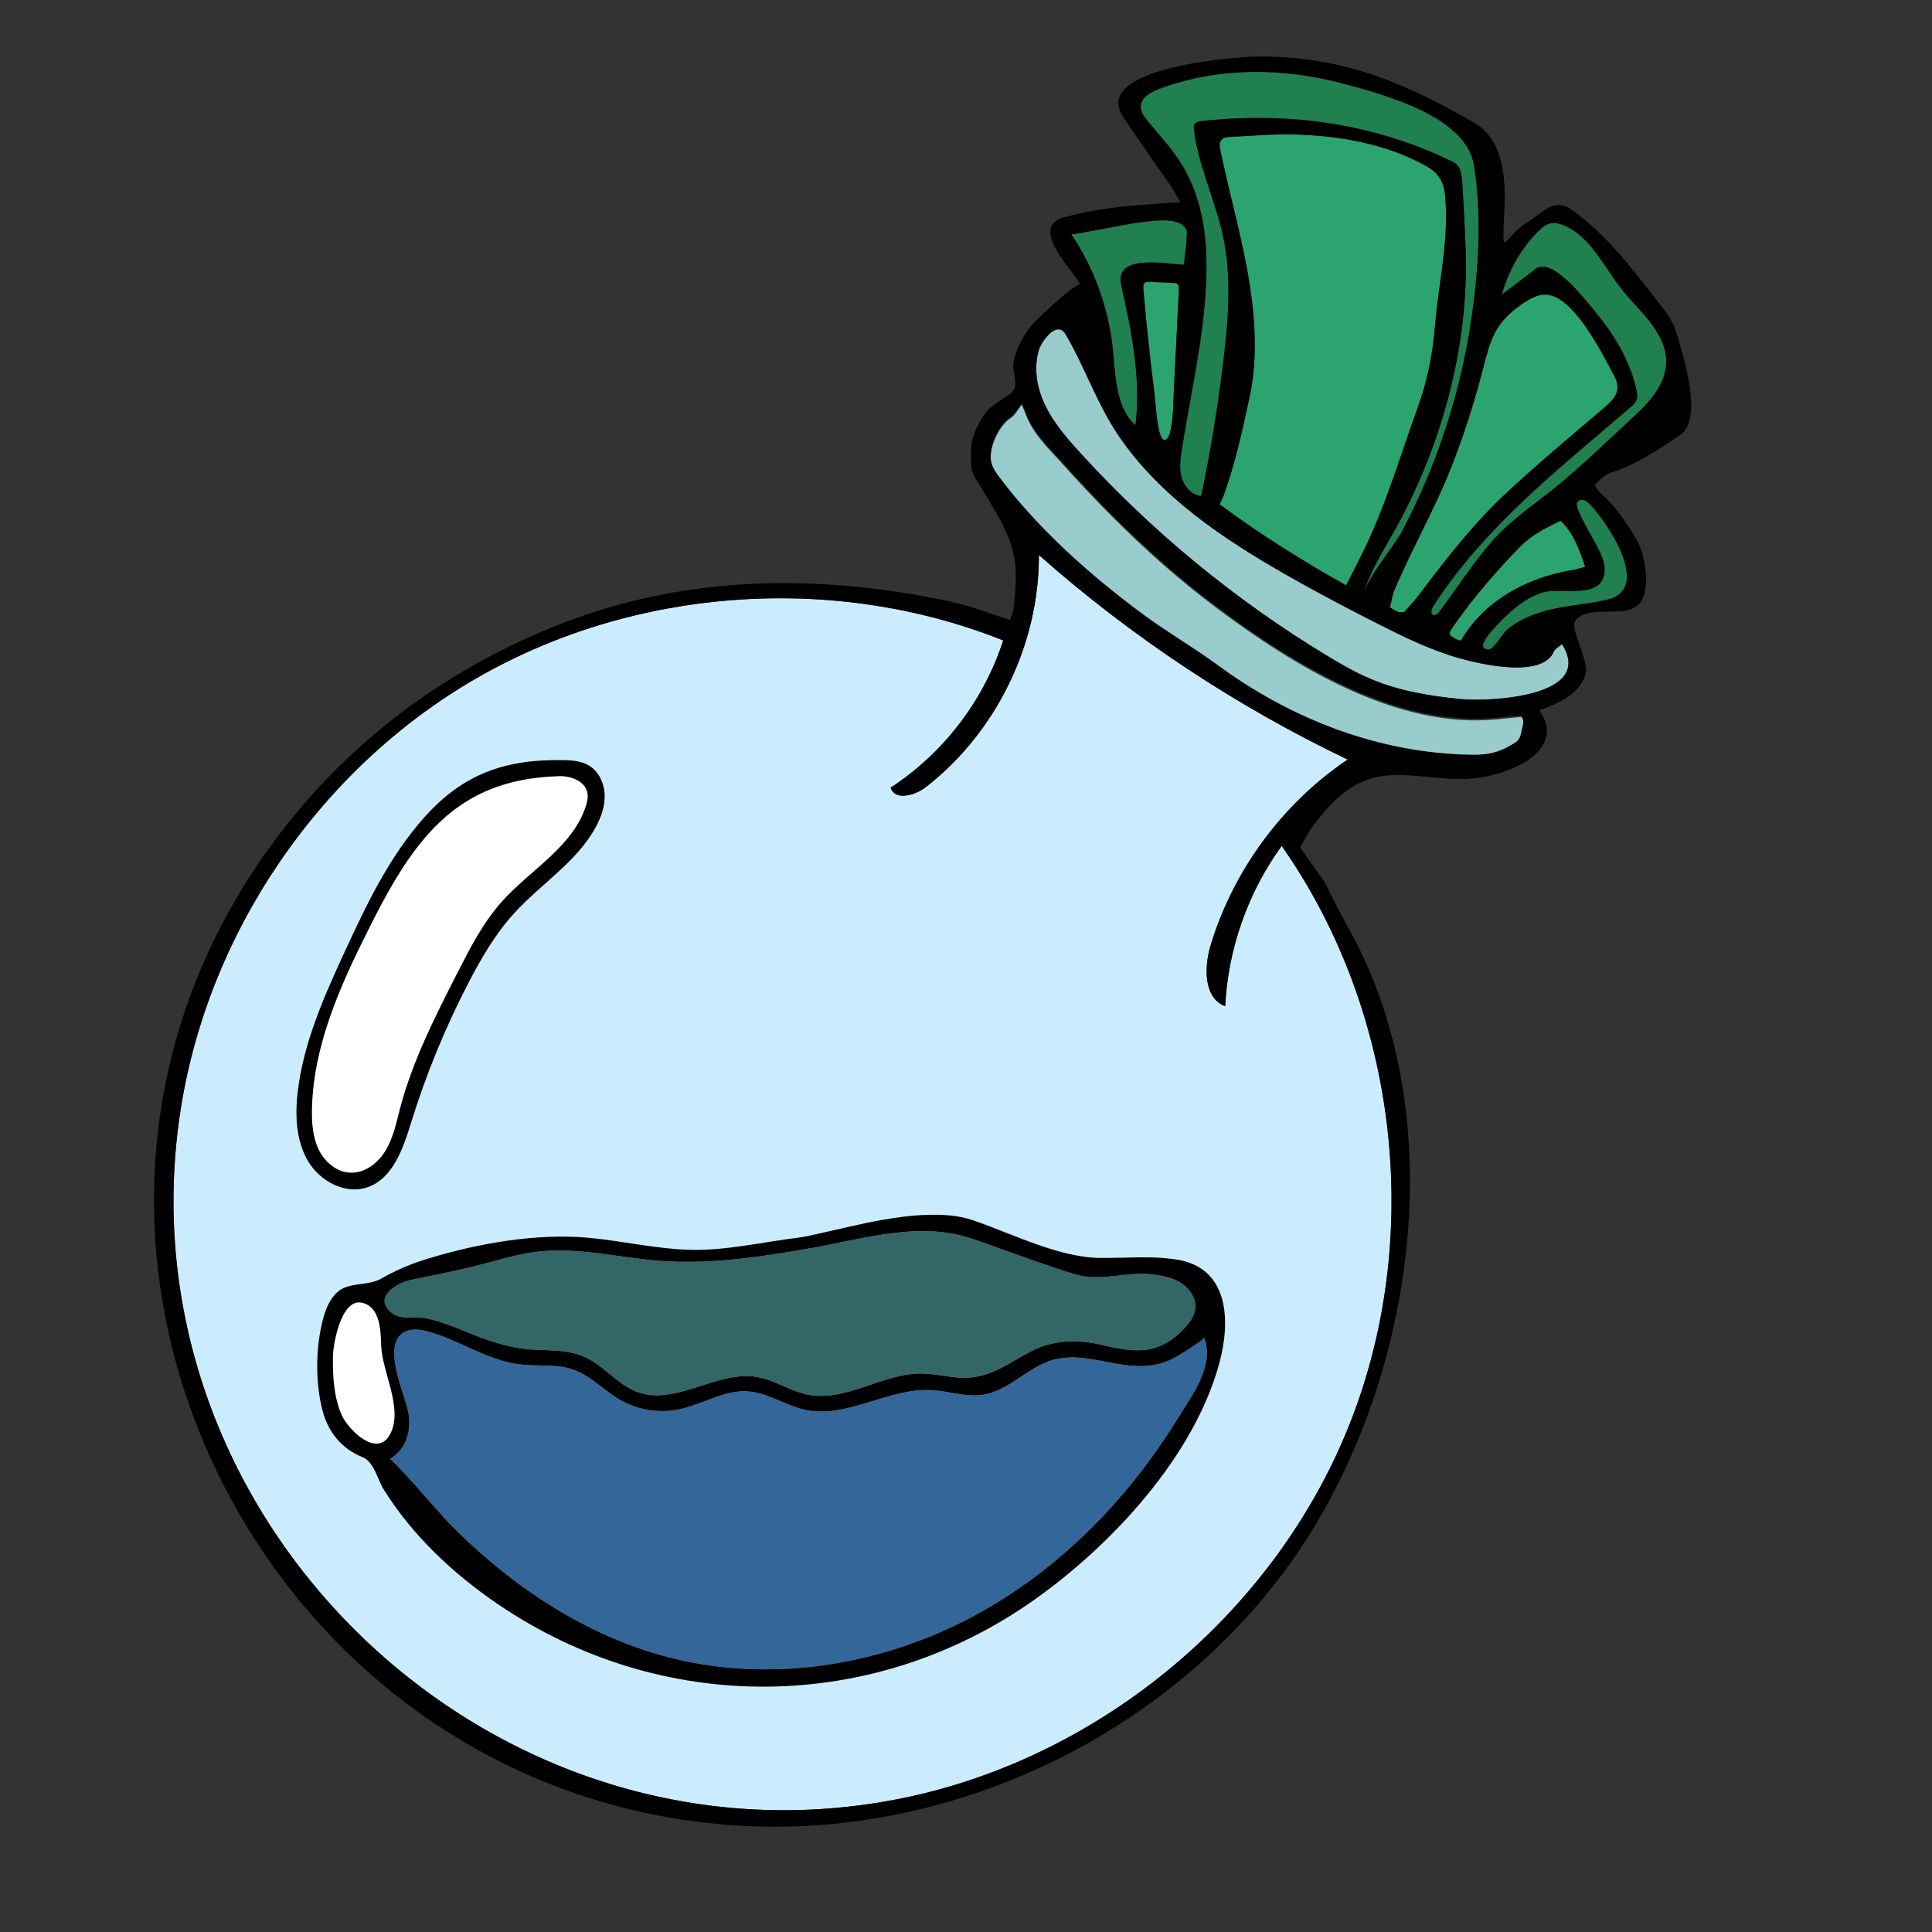 <?xml version="1.0" encoding="utf-8"?>
<!-- Generator: Adobe Illustrator 24.3.0, SVG Export Plug-In . SVG Version: 6.00 Build 0)  -->
<svg version="1.1" xmlns="http://www.w3.org/2000/svg" xmlns:xlink="http://www.w3.org/1999/xlink" x="0px" y="0px"
	 viewBox="0 0 500 500" style="enable-background:new 0 0 500 500;" xml:space="preserve">
<rect x="0" y="0" width="500" height="500" fill="#333333" stroke="none"/>
<style type="text/css">
	.st0{display:none;fill:#327F26;}
	.st1{fill:#2BA46F;}
	.st2{fill:#208050;}
	.st3{fill:#CBECFF;}
	.st4{fill:#99CCCC;}
	.st5{fill:#FFFFFF;}
	.st6{fill:#336666;}
	.st7{fill:#336699;}
</style>
<g id="Fills">
	<path class="st0" d="M145.58,349.69c2.6,0.3,5.13,0.95,7.7,2.53c4.07,2.51,7.28,6.45,11.77,8.06c9.97,3.58,20.61-5.76,31.03-3.9
		c4.45,0.8,8.34,3.58,12.77,4.51c10.01,2.1,19.67-5.61,29.89-5.43c3.69,0.06,7.32,1.16,11.01,1.11c6.83-0.09,11.56-4.01,17.3-6.97
		c5.32-2.74,11.46-3,17.27-1.72c4.86,1.07,9.98,2.39,14.73,0.9c2.87-0.9,5.35-2.78,7.42-4.97c1.39-1.47,2.66-3.21,2.85-5.22
		c0.25-2.54-1.34-4.99-3.46-6.41c-2.12-1.42-4.7-1.97-7.23-2.31c-7.14-0.96-13.63,2.05-20.67-0.14c-7.14-2.22-14.17-4.78-21.2-7.33
		c-3.48-1.26-6.94-2.53-10.61-3.18c-11.88-2.11-24.92,1.84-36.6,3.87c-12.87,2.24-25.93,4.23-39.03,3.2
		c-10.73-0.84-21.44-3.69-32.11-2.27c-4.36,0.58-8.6,1.87-12.85,2.99c-6.36,1.68-12.81,2.93-19.26,4.25c-3.39,0.7-10,4.45-4.91,8.52
		c2.39,1.92,5.98,0.86,8.77,1.38c3.45,0.64,6.72,1.93,9.95,3.28c5.44,2.27,11.26,4.39,17.19,4.8
		C140.21,349.44,142.93,349.38,145.58,349.69z"/>
	<path class="st1" d="M348.39,151.5c1.89-3.77,3.69-7.17,5.32-10.65c5.39-11.48,8.92-23.6,13.28-35.61
		c2.47-6.79,3.82-13.91,4.41-21.06c0.94-11.36,3.74-22.46,2.55-33.96c-0.34-3.33-1.87-5.55-4.72-7.17
		c-10.29-5.84-22.8-8.02-34.71-8.25c-5.55-0.11-11.11,0.37-16.66,0.67c-1.69,0.09-2.48,1.17-2.14,2.84
		c2.87,14.11,7.22,27.96,8.59,42.34c0.69,7.27,0.65,14.69-0.87,21.85c-1.79,8.46-3.77,17.44-6.7,25.56c-0.3,0.84-0.72,1.63-1.1,2.47
		C326.09,138.29,337.07,145.14,348.39,151.5z"/>
	<path class="st1" d="M399.83,76.24c-1.93,0.03-3.92,1.03-6,2.49c-7.09,4.97-8.06,9.06-10.14,17.12
		c-2.19,8.49-4.87,16.86-8.08,25.02c-4.3,10.92-10.17,21.05-14.72,31.84c-0.61,1.45-0.8,3.06-1.16,4.5c2.1,1.3,2.1,1.3,3.69,1.18
		c1.29-1.48,2.59-2.81,3.69-4.27c7.38-9.78,14.21-18.67,23.31-27.07c8.02-7.42,16.41-14.43,24.73-21.5
		c1.57-1.34,3.26-2.89,3.45-4.94c0.13-1.5-0.58-2.93-1.3-4.24C414.46,91.2,407.04,76.14,399.83,76.24z"/>
	<path class="st2" d="M371.31,159.21c0.46-0.06,0.91-0.5,1.21-0.92c4.55-6.06,8.57-12.41,13.57-18.13
		c4.84-5.53,10.77-9.41,16.44-14.02c7.25-5.9,13.95-12.47,20.81-18.81c6.02-5.56,10.49-12.06,6.14-20.24
		c-2.5-4.71-6.67-8.26-9.96-12.46c-4.55-5.81-7.85-13.27-14.61-16.24c-1.12-0.49-2.36-0.84-3.56-0.6c-1.37,0.27-2.47,1.25-3.44,2.25
		c-4.39,4.49-7.59,10.13-9.22,16.2c2.91-2.22,5.83-4.43,8.74-6.65c4.2-3.19,12.42,7.53,14.85,10.4c5.15,6.1,9.66,13.26,11.29,21.18
		c0.38,1.83-0.08,2.93-1.36,4.03c-18.46,15.9-37.95,30.97-51.29,51.72c-0.46,0.71-0.8,1.89-0.02,2.23
		C371.04,159.21,371.18,159.23,371.31,159.21z"/>
	<path class="st2" d="M310.42,128.29c0.15,0.03,0.3,0.05,0.46,0.06c2.43-11.64,4.35-23.39,5.76-35.2
		c1.27-10.64,2.13-21.52-0.11-31.99c-1.99-9.32-6.38-18.08-7.52-27.55c-0.06-0.5-0.1-1.05,0.16-1.48c0.37-0.59,1.15-0.72,1.83-0.8
		c22.71-2.45,44.58,0.59,65.08,10.59c0.8,0.39,1.57,1.35,1.84,2.21c0.43,1.38,0.51,2.89,0.6,4.35c0.3,5.24,0.58,10.48,0.78,15.72
		c0.96,25.3-6.2,51.35-18.51,73.34c-3.03,5.41-6.44,10.71-8.09,16.69c1.53-5.54,7.58-11.88,10.34-17.11
		c3.23-6.14,6.07-12.48,8.53-18.96c4.81-12.71,8.06-26.01,9.76-39.49c1.5-11.87,2-23.98,0.15-35.85
		c-1.98-12.68-23.12-18.28-33.49-21.09c-15.74-4.27-32.65-4.47-48.04,1.3c-2.2,0.82-4.71,2.26-4.72,4.6
		c-0.01,1.35,0.85,2.53,1.7,3.58c2.91,3.59,6.12,6.95,8.6,10.85c4.62,7.24,6.48,15.98,6.68,24.57c0.39,16.52-3.69,32.98-6.28,49.22
		c-0.4,2.5-0.8,5.09-0.16,7.54C306.36,125.7,308.12,127.86,310.42,128.29z"/>
	<path class="st1" d="M403.87,134.75c-4.14,2.09-7.33,3.51-10.71,6.99c-6.21,6.39-11.68,12.79-16.78,19.97
		c-1.7,2.39-1.72,2.62,0.82,3.86c0.31,0.15,0.7,0.16,0.9,0.21c5.96-10.33,17.26-16.39,28.71-18.21c1.1-0.17,2.17-0.55,3.43-0.88
		C408.74,142.14,407.23,137.98,403.87,134.75z"/>
	<path class="st2" d="M416.14,155.14c11.59-2.82-0.48-20.4-4.67-24.61c-0.46-0.46-0.95-0.92-1.57-1.11c-0.62-0.19-1.4-0.02-1.7,0.55
		c-0.28,0.52-0.09,1.16,0.12,1.71c1.24,3.21,3.16,6.24,4.77,9.28c1.17,2.22,2.38,4.6,2.16,7.1c-0.63,7.3-11.42,3.84-15.96,5.25
		c-4.24,1.31-7.78,4.26-10.83,7.39c-0.92,0.94-7.55,7.34-3.18,7.4c1.29,0.02,3.6-4.17,4.7-5.1c2.41-2.04,5.37-3.46,8.36-4.43
		C404.12,156.69,410.26,156.57,416.14,155.14z"/>
	<path class="st1" d="M301.23,113.84c0.11,0.04,0.23,0.04,0.35,0.01c2.11-0.55,2.09-10.47,2.18-12.2
		c0.45-8.88,0.89-17.76,1.34-26.65c0.03-0.56,0.01-1.23-0.45-1.55c-0.26-0.18-0.59-0.2-0.91-0.22c-2.08-0.1-4.17-0.19-6.25-0.29
		c-0.39-0.02-0.82-0.03-1.14,0.2c-0.5,0.36-0.5,1.09-0.45,1.7c0.8,9.28,1.8,18.55,2.97,27.79
		C299.1,104.36,299.46,113.25,301.23,113.84z"/>
	<path class="st2" d="M277.28,60.66c5.64,8.41,9.28,18.14,10.55,28.18c0.85,6.71,0.51,16.31,6.01,21.21
		c1.6-11.44-1.1-24.94-3.64-36.11c-1.93-8.45,11.23-5.55,16.19-5.46c-0.03,0,1.12-8.26,0.67-9.07c-2.11-3.79-9.79-1.99-13.2-1.7
		c-1.6,0.14-16.41,3.19-16.62,2.88C277.25,60.61,277.27,60.63,277.28,60.66z"/>
	<path class="st3" d="M268.86,143.64c0.1,23.11-11.07,46-29.35,60.13c-2.82,2.18-8.02,3.48-9,0.06
		c13.66-8.89,24.12-22.58,29.12-38.09c-43.75-17.46-95.41-13.77-136.23,9.73s-69.96,66.31-76.84,112.92
		C31.02,393.6,127.01,485.52,231.38,465.8c51.83-9.79,97.59-47.23,117.44-96.1c19.86-48.86,13.19-107.61-17.12-150.78
		c-8.74,12.03-13.89,26.64-14.62,41.49c-5.62-2.13-5.48-10.12-3.74-15.86c5.89-19.4,18.63-36.64,35.43-47.98
		C319.86,182.74,292.88,164.87,268.86,143.64z"/>
	<path class="st4" d="M404.24,166.7c-0.84,0.74-1.79,1.19-2.1,1.92c-3.04,7.08-19.21,3.21-24.61,1.68
		c-7.22-2.05-14.01-5.37-20.7-8.75c-8.27-4.18-16.47-8.5-24.51-13.11c-16.22-9.28-32.18-20.1-42.72-35.53
		c-5.66-8.29-8.77-17.78-13.79-26.35c-2.29-3.92-6.3,1.9-6.91,3.88c-1.25,4.03-0.78,8.53,0.72,12.43c2.06,5.37,5.87,9.86,9.74,14.11
		c18.72,20.58,40.43,38.44,64.24,52.82c3.64,2.2,7.33,4.32,11.25,5.96c7.36,3.09,15.34,4.41,23.29,5.17
		C385.26,181.62,412.96,180.45,404.24,166.7z"/>
	<path class="st4" d="M264.43,104.78c-1.15,1.44-1.77,2.73-2.81,3.4c-3.3,2.15-6.18,8.48-4.96,12.29c0.42,1.31,1.24,2.44,2.06,3.54
		c10.07,13.42,23.77,25.57,37.26,35.51c6.16,4.54,12.92,8.44,19.14,13.01c19.17,14.1,42.07,22.94,66.01,23.22
		c4.52,0.05,7.31-0.8,11.02-3.15c1.26-0.79,1.47-2.12,1.72-3.41c0.25-1.25,0.79-2.55-0.19-3.65c-2.19,0.22-4.24,0.42-6.29,0.63
		c-25.85,2.61-52.69-13.94-72.58-28.84c-9.63-7.21-18.63-15.24-27.11-23.75c-4.31-4.33-8.5-8.79-12.58-13.34
		c-3.57-3.99-7.75-7.83-9.64-12.96C265.24,106.58,264.91,105.91,264.43,104.78z"/>
	<path class="st5" d="M80.75,286.42c-0.01,0.3-0.02,0.6-0.02,0.91c-0.06,3.52,0.22,7.15,1.77,10.32s4.62,5.77,8.14,5.93
		c3.83,0.17,7.29-2.56,9.24-5.87c1.94-3.3,2.71-7.14,3.68-10.85c3.22-12.23,9.01-23.61,14.76-34.88c3.32-6.51,6.69-13.1,11.56-18.55
		c7.41-8.29,18.38-14.19,21.76-24.78c0.35-1.08,0.6-2.24,0.39-3.36c-0.57-3.03-4.21-4.43-7.29-4.34
		c-14.29,0.41-25.44,4.95-34.87,16.07c-5.94,7-10.28,15.19-14.4,23.39C88.17,254.91,81.26,270.22,80.75,286.42z"/>
	<path class="st5" d="M86.16,351.04c-0.06,5.05,0.2,10.59,2.31,15.26c1.69,3.73,9.23,11.29,12.56,4.75
		c3.37-6.62-2.16-16.01-2.38-22.85c-0.13-3.89-0.22-10.1-5.09-11.08C88.29,336.08,86.2,347.79,86.16,351.04z"/>
	<path class="st6" d="M145.58,349.69c2.6,0.3,5.13,0.95,7.7,2.53c4.07,2.51,7.28,6.45,11.77,8.06c9.97,3.58,20.61-5.76,31.03-3.9
		c4.45,0.8,8.34,3.58,12.77,4.51c10.01,2.1,19.67-5.61,29.89-5.43c3.69,0.06,7.32,1.16,11.01,1.11c6.83-0.09,11.56-4.01,17.3-6.97
		c5.32-2.74,11.46-3,17.27-1.72c4.86,1.07,9.98,2.39,14.73,0.9c2.87-0.9,5.35-2.78,7.42-4.97c1.39-1.47,2.66-3.21,2.85-5.22
		c0.25-2.54-1.34-4.99-3.46-6.41c-2.12-1.42-4.7-1.97-7.23-2.31c-7.14-0.96-13.63,2.05-20.67-0.14c-7.14-2.22-14.17-4.78-21.2-7.33
		c-3.48-1.26-6.94-2.53-10.61-3.18c-11.88-2.11-24.92,1.84-36.6,3.87c-12.87,2.24-25.93,4.23-39.03,3.2
		c-10.73-0.84-21.44-3.69-32.11-2.27c-4.36,0.58-8.6,1.87-12.85,2.99c-6.36,1.68-12.81,2.93-19.26,4.25c-3.39,0.7-10,4.45-4.91,8.52
		c2.39,1.92,5.98,0.86,8.77,1.38c3.45,0.64,6.72,1.93,9.95,3.28c5.44,2.27,11.26,4.39,17.19,4.8
		C140.21,349.44,142.93,349.38,145.58,349.69z"/>
	<path class="st7" d="M100.88,377.62c0.58-0.35,13.96,15.16,15.25,16.48c5.39,5.48,11.16,10.59,17.31,15.2
		c12.2,9.12,25.98,16.26,40.82,19.9c26.79,6.57,55.86,1.36,79.9-12.18c13.92-7.84,26.22-18.36,36.55-30.51
		c5.11-6,9.74-12.41,13.88-19.11c3.56-5.77,9.99-14.11,7-21.26c0.25,0.6-7.21,5.08-8.07,5.51c-2.97,1.47-6.04,2.01-9.33,1.89
		c-7.24-0.25-14.55-3.65-21.79-1.56c-6.41,1.86-11.19,7.84-17.78,8.95c-4.52,0.76-9.07-0.94-13.65-1.17
		c-11.08-0.56-21.73,7.45-32.57,5.12c-5.12-1.1-9.67-4.45-14.9-4.79c-6.14-0.4-11.72,3.41-17.75,4.66
		c-5.19,1.08-10.76,0.17-15.34-2.49c-4.15-2.41-7.52-6.21-12.05-7.8c-4.42-1.55-9.29-0.78-13.94-1.35
		c-8.31-1.03-15.49-6.27-23.56-8.48c-1.83-0.5-3.83-0.84-5.61-0.16c-6.99,2.64-0.52,16.16,0.37,20.73
		C106.58,370.08,105.35,374.91,100.88,377.62z"/>
</g>
<g id="Layer_1">
	<g>
		<path d="M336.46,219.3c2.18,3.09,4.13,5.86,6.09,8.63c0.13,0.19,0.3,0.36,0.4,0.57c1.94,4.19,4.13,8.24,6.36,12.28
			c27.49,49.75,16.35,120.02-15.91,164.52c-32.33,44.59-88.4,70.84-143.34,67.11C70.25,464.28-0.76,328,64.9,226.43
			c19.04-29.45,46.1-51.23,78.55-64.31c33.19-13.38,67.92-13.8,102.43-6.45c5.23,1.11,10.14,3.11,15.49,4.76
			c0.33-0.92,0.84-1.8,0.93-2.72c0.39-3.76,0.81-7.5,0.47-11.31c-0.48-5.24-2.64-9.79-5.25-14.19c-1.61-2.72-3.2-5.45-4.91-8.09
			c-1.64-2.54-1.35-5.33-1.26-8.1c0.12-3.38,1.99-6.85,3.97-9.5c1.46-1.95,6.7-4.3,7.29-6.03c0.6-1.77-0.7-4.74-0.31-6.85
			c0.59-3.21,2.27-6.22,4.12-8.86c0.75-1.06,12.47-12.35,13.14-10.98c-0.31-0.63-0.43-0.99-0.64-1.3
			c-2.67-3.99-12.26-13.91-3.46-16.29c7.36-1.99,14.43-2.82,21.98-3.34c2.52-0.17,5.04-0.35,8.04-0.56
			c-0.92-1.57-1.59-2.84-2.39-4.03c-1.42-2.11-2.93-4.15-4.37-6.24c-2.67-3.88-5.33-7.76-7.98-11.65
			c-8.78-12.88,28.94-15.74,35.03-15.77c8.88-0.05,17.77,1.19,26.29,3.7c10.01,2.95,20.48,8.24,29.51,13.46
			c8,4.63,8.22,15.76,7.67,24.09c-0.11,1.7-0.13,3.4-0.16,5.1c-0.01,0.51,0.08,1.02,0.15,1.84c0.53-0.37,0.87-0.51,1.08-0.76
			c1.46-1.7,2.96-3.33,4.93-4.5c4.52-2.68,6.84-7,12.44-2.61c0.67,0.52,1.33,1.05,2,1.58c6.94,5.61,12.52,12.7,17.94,19.72
			c2.49,3.23,5.16,6.08,6.3,10.06c1.72,5.94,7.03,22.22,0.84,26.35c-4.83,3.23-11.7,7.8-17.26,9.47c-1.93,0.58-3.38,1.77-4.85,3.51
			c0.71,0.86,1.32,1.84,2.15,2.56c3.34,2.87,5.6,6.57,8.01,10.16c2.62,3.9,3.93,10.77,2.77,15.32c-2.04,8.04-13.42,1.98-17.73,6.75
			c-1.97,2.19,3.57,10.31,2.47,14.11c-1.45,5.04-6.99,7.5-11.91,9.32c1.84,2.73,2.68,5.42,1.09,8.6c-1.44,2.74-4.17,4.58-6.97,5.91
			c-3.95,1.87-8.27,2.97-12.63,3.2c-6.49,0.35-12.96-1.18-19.46-0.96c-9.61,0.33-15.24,5.97-20.68,13.23
			C338.52,215.48,337.61,217.36,336.46,219.3z M268.86,143.64c0.1,23.11-11.07,46-29.35,60.13c-2.82,2.18-8.02,3.48-9,0.06
			c13.66-8.89,24.12-22.58,29.12-38.09c-43.75-17.46-95.41-13.77-136.23,9.73s-69.96,66.31-76.84,112.92
			C31.02,393.6,127.01,485.52,231.38,465.8c51.83-9.79,97.59-47.23,117.44-96.1c19.86-48.86,13.19-107.61-17.12-150.78
			c-8.74,12.03-13.89,26.64-14.62,41.49c-5.62-2.13-5.48-10.12-3.74-15.86c5.89-19.4,18.63-36.64,35.43-47.98
			C319.86,182.74,292.88,164.87,268.86,143.64z M348.39,151.5c1.89-3.77,3.69-7.17,5.32-10.65c5.39-11.48,8.92-23.6,13.28-35.61
			c2.47-6.79,3.82-13.91,4.41-21.06c0.94-11.36,3.74-22.46,2.55-33.96c-0.34-3.33-1.87-5.55-4.72-7.17
			c-10.29-5.84-22.8-8.02-34.71-8.25c-5.55-0.11-11.11,0.37-16.66,0.67c-1.69,0.09-2.48,1.17-2.14,2.84
			c2.87,14.11,7.22,27.96,8.59,42.34c0.69,7.27,0.65,14.69-0.87,21.85c-1.79,8.46-3.77,17.44-6.7,25.56
			c-0.3,0.84-0.72,1.63-1.1,2.47C326.09,138.29,337.07,145.14,348.39,151.5z M264.43,104.36c-1.15,1.44-1.77,2.73-2.81,3.4
			c-3.3,2.15-6.18,8.48-4.96,12.29c0.42,1.31,1.24,2.44,2.06,3.54c10.07,13.42,23.77,25.57,37.26,35.51
			c6.16,4.54,12.92,8.44,19.14,13.01c19.17,14.1,42.07,22.94,66.01,23.22c4.52,0.05,7.31-0.8,11.02-3.15
			c1.26-0.79,1.47-2.12,1.72-3.41c0.25-1.25,0.79-2.55-0.19-3.65c-2.19,0.22-4.24,0.42-6.29,0.63
			c-25.85,2.61-52.69-13.94-72.58-28.84c-9.63-7.21-18.63-15.24-27.11-23.75c-4.31-4.33-8.5-8.79-12.58-13.34
			c-3.57-3.99-7.75-7.83-9.64-12.96C265.24,106.16,264.91,105.49,264.43,104.36z M404.24,166.7c-0.84,0.74-1.79,1.19-2.1,1.92
			c-3.04,7.08-19.21,3.21-24.61,1.68c-7.22-2.05-14.01-5.37-20.7-8.75c-8.27-4.18-16.47-8.5-24.51-13.11
			c-16.22-9.28-32.18-20.1-42.72-35.53c-5.66-8.29-8.77-17.78-13.79-26.35c-2.29-3.92-6.3,1.9-6.91,3.88
			c-1.25,4.03-0.78,8.53,0.72,12.43c2.06,5.37,5.87,9.86,9.74,14.11c18.72,20.58,40.43,38.44,64.24,52.82
			c3.64,2.2,7.33,4.32,11.25,5.96c7.36,3.09,15.34,4.41,23.29,5.17C385.26,181.62,412.96,180.45,404.24,166.7z M310.42,128.29
			c0.15,0.03,0.3,0.05,0.46,0.06c2.43-11.64,4.35-23.39,5.76-35.2c1.27-10.64,2.13-21.52-0.11-31.99
			c-1.99-9.32-6.38-18.08-7.52-27.55c-0.06-0.5-0.1-1.05,0.16-1.48c0.37-0.59,1.15-0.72,1.83-0.8c22.71-2.45,44.58,0.59,65.08,10.59
			c0.8,0.39,1.57,1.35,1.84,2.21c0.43,1.38,0.51,2.89,0.6,4.35c0.3,5.24,0.58,10.48,0.78,15.72c0.96,25.3-6.2,51.35-18.51,73.34
			c-3.03,5.41-6.44,10.71-8.09,16.69c1.53-5.54,7.58-11.88,10.34-17.11c3.23-6.14,6.07-12.48,8.53-18.96
			c4.81-12.71,8.06-26.01,9.76-39.49c1.5-11.87,2-23.98,0.15-35.85c-1.98-12.68-23.12-18.28-33.49-21.09
			c-15.74-4.27-32.65-4.47-48.04,1.3c-2.2,0.82-4.71,2.26-4.72,4.6c-0.01,1.35,0.85,2.53,1.7,3.58c2.91,3.59,6.12,6.95,8.6,10.85
			c4.62,7.24,6.48,15.98,6.68,24.57c0.39,16.52-3.69,32.98-6.28,49.22c-0.4,2.5-0.8,5.09-0.16,7.54
			C306.36,125.7,308.12,127.86,310.42,128.29z M399.83,76.24c-1.93,0.03-3.92,1.03-6,2.49c-7.09,4.97-8.06,9.06-10.14,17.12
			c-2.19,8.49-4.87,16.86-8.08,25.02c-4.3,10.92-10.17,21.05-14.72,31.84c-0.61,1.45-0.8,3.06-1.16,4.5c2.1,1.3,2.1,1.3,3.69,1.18
			c1.29-1.48,2.59-2.81,3.69-4.27c7.38-9.78,14.21-18.67,23.31-27.07c8.02-7.42,16.41-14.43,24.73-21.5
			c1.57-1.34,3.26-2.89,3.45-4.94c0.13-1.5-0.58-2.93-1.3-4.24C414.46,91.2,407.04,76.14,399.83,76.24z M371.31,159.21
			c0.46-0.06,0.91-0.5,1.21-0.92c4.55-6.06,8.57-12.41,13.57-18.13c4.84-5.53,10.77-9.41,16.44-14.02
			c7.25-5.9,13.95-12.47,20.81-18.81c6.02-5.56,10.49-12.06,6.14-20.24c-2.5-4.71-6.67-8.26-9.96-12.46
			c-4.55-5.81-7.85-13.27-14.61-16.24c-1.12-0.49-2.36-0.84-3.56-0.6c-1.37,0.27-2.47,1.25-3.44,2.25
			c-4.39,4.49-7.59,10.13-9.22,16.2c2.91-2.22,5.83-4.43,8.74-6.65c4.2-3.19,12.42,7.53,14.85,10.4c5.15,6.1,9.66,13.26,11.29,21.18
			c0.38,1.83-0.08,2.93-1.36,4.03c-18.46,15.9-37.95,30.97-51.29,51.72c-0.46,0.71-0.8,1.89-0.02,2.23
			C371.04,159.21,371.18,159.23,371.31,159.21z M277.28,60.66c5.64,8.41,9.28,18.14,10.55,28.18c0.85,6.71,0.51,16.31,6.01,21.21
			c1.6-11.44-1.1-24.94-3.64-36.11c-1.93-8.45,11.23-5.55,16.19-5.46c-0.03,0,1.12-8.26,0.67-9.07c-2.11-3.79-9.79-1.99-13.2-1.7
			c-1.6,0.14-16.41,3.19-16.62,2.88C277.25,60.61,277.27,60.63,277.28,60.66z M403.87,134.75c-4.14,2.09-7.33,3.51-10.71,6.99
			c-6.21,6.39-11.68,12.79-16.78,19.97c-1.7,2.39-1.72,2.62,0.82,3.86c0.31,0.15,0.7,0.16,0.9,0.21
			c5.96-10.33,17.26-16.39,28.71-18.21c1.1-0.17,2.17-0.55,3.43-0.88C408.74,142.14,407.23,137.98,403.87,134.75z M416.14,155.14
			c11.59-2.82-0.48-20.4-4.67-24.61c-0.46-0.46-0.95-0.92-1.57-1.11c-0.62-0.19-1.4-0.02-1.7,0.55c-0.28,0.52-0.09,1.16,0.12,1.71
			c1.24,3.21,3.16,6.24,4.77,9.28c1.17,2.22,2.38,4.6,2.16,7.1c-0.63,7.3-11.42,3.84-15.96,5.25c-4.24,1.31-7.78,4.26-10.83,7.39
			c-0.92,0.94-7.55,7.34-3.18,7.4c1.29,0.02,3.6-4.17,4.7-5.1c2.41-2.04,5.37-3.46,8.36-4.43
			C404.12,156.69,410.26,156.57,416.14,155.14z M301.23,113.84c0.11,0.04,0.23,0.04,0.35,0.01c2.11-0.55,2.09-10.47,2.18-12.2
			c0.45-8.88,0.89-17.76,1.34-26.65c0.03-0.56,0.01-1.23-0.45-1.55c-0.26-0.18-0.59-0.2-0.91-0.22c-2.08-0.1-4.17-0.19-6.25-0.29
			c-0.39-0.02-0.82-0.03-1.14,0.2c-0.5,0.36-0.5,1.09-0.45,1.7c0.8,9.28,1.8,18.55,2.97,27.79
			C299.1,104.36,299.46,113.25,301.23,113.84z"/>
		<path d="M95.87,331.91c0.95-0.2,1.86-0.49,2.68-0.95c4.16-2.36,7.81-3.9,12.48-5.31c12.87-3.9,28-6.57,41.44-5.3
			c8.91,0.84,17.7,2.96,26.68,3.11c9.03,0.16,18.41-2.05,27.39-3.15c1.91-0.24,3.79-0.71,5.67-1.12c5.2-1.14,10.36-2.45,15.6-3.39
			c4.09-0.73,8.25-1.31,12.4-1.4c3.82-0.09,7.71,0.09,11.44,1.35c10,3.38,22.08,9.61,32.76,9.79c6.83,0.11,12.99-0.61,19.86,0.39
			c13.85,2.01,14.27,15.9,11.29,26.86c-6.55,24.14-27.81,47.02-47.82,61.19c-41.9,29.67-96.56,30.01-138.92,1.15
			c-11.57-7.88-22.08-17.74-29.53-29.67c-1.62-2.59-2.44-7.14-5.53-8.38c-5.39-2.15-8.91-6.59-10.31-12.1
			c-1.72-6.73-1.76-14.67-0.36-21.44c0.68-3.3,1.8-7.21,4.56-9.41C89.84,332.37,93.03,332.52,95.87,331.91z M100.88,377.62
			c0.58-0.35,13.96,15.16,15.25,16.48c5.39,5.48,11.16,10.59,17.31,15.2c12.2,9.12,25.98,16.26,40.82,19.9
			c26.79,6.57,55.86,1.36,79.9-12.18c13.92-7.84,26.22-18.36,36.55-30.51c5.11-6,9.74-12.41,13.88-19.11
			c3.56-5.77,9.99-14.11,7-21.26c0.25,0.6-7.21,5.08-8.07,5.51c-2.97,1.47-6.04,2.01-9.33,1.89c-7.24-0.25-14.55-3.65-21.79-1.56
			c-6.41,1.86-11.19,7.84-17.78,8.95c-4.52,0.76-9.07-0.94-13.65-1.17c-11.08-0.56-21.73,7.45-32.57,5.12
			c-5.12-1.1-9.67-4.45-14.9-4.79c-6.14-0.4-11.72,3.41-17.75,4.66c-5.19,1.08-10.76,0.17-15.34-2.49
			c-4.15-2.41-7.52-6.21-12.05-7.8c-4.42-1.55-9.29-0.78-13.94-1.35c-8.31-1.03-15.49-6.27-23.56-8.48
			c-1.83-0.5-3.83-0.84-5.61-0.16c-6.99,2.64-0.52,16.16,0.37,20.73C106.58,370.08,105.35,374.91,100.88,377.62z M145.58,349.69
			c2.6,0.3,5.13,0.95,7.7,2.53c4.07,2.51,7.28,6.45,11.77,8.06c9.97,3.58,20.61-5.76,31.03-3.9c4.45,0.8,8.34,3.58,12.77,4.51
			c10.01,2.1,19.67-5.61,29.89-5.43c3.69,0.06,7.32,1.16,11.01,1.11c6.83-0.09,11.56-4.01,17.3-6.97c5.32-2.74,11.46-3,17.27-1.72
			c4.86,1.07,9.98,2.39,14.73,0.9c2.87-0.9,5.35-2.78,7.42-4.97c1.39-1.47,2.66-3.21,2.85-5.22c0.25-2.54-1.34-4.99-3.46-6.41
			c-2.12-1.42-4.7-1.97-7.23-2.31c-7.14-0.96-13.63,2.05-20.67-0.14c-7.14-2.22-14.17-4.78-21.2-7.33
			c-3.48-1.26-6.94-2.53-10.61-3.18c-11.88-2.11-24.92,1.84-36.6,3.87c-12.87,2.24-25.93,4.23-39.03,3.2
			c-10.73-0.84-21.44-3.69-32.11-2.27c-4.36,0.58-8.6,1.87-12.85,2.99c-6.36,1.68-12.81,2.93-19.26,4.25
			c-3.39,0.7-10,4.45-4.91,8.52c2.39,1.92,5.98,0.86,8.77,1.38c3.45,0.64,6.72,1.93,9.95,3.28c5.44,2.27,11.26,4.39,17.19,4.8
			C140.21,349.44,142.93,349.38,145.58,349.69z M86.16,351.04c-0.06,5.05,0.2,10.59,2.31,15.26c1.69,3.73,9.23,11.29,12.56,4.75
			c3.37-6.62-2.16-16.01-2.38-22.85c-0.13-3.89-0.22-10.1-5.09-11.08C88.29,336.08,86.2,347.79,86.16,351.04z"/>
		<path d="M76.74,289.13c-0.07-2.06,0.04-4.13,0.27-6.16c1.41-12.84,6.76-24.87,12.17-36.6c5.63-12.23,11.58-24.69,20.61-34.82
			c10.03-11.26,20.95-15.1,35.89-14.83c2.28,0.04,4.65,0.19,6.62,1.33c2.6,1.5,4.05,4.55,4.18,7.54c0.13,3-0.91,5.94-2.36,8.57
			c-4.95,9.02-14.25,14.67-21.16,22.3c-4.73,5.22-8.32,11.36-11.57,17.61c-6.09,11.69-11.12,23.94-15.02,36.54
			c-2.07,6.68-4.69,14.43-11.32,16.67c-5.71,1.93-12.22-1.56-15.3-6.74C77.7,297.11,76.88,293.15,76.74,289.13z M80.75,286.33
			c-0.01,0.3-0.02,0.6-0.02,0.91c-0.06,3.52,0.22,7.15,1.77,10.32s4.62,5.77,8.14,5.93c3.83,0.17,7.29-2.56,9.24-5.87
			c1.94-3.3,2.71-7.14,3.68-10.85c3.22-12.23,9.01-23.61,14.76-34.88c3.32-6.51,6.69-13.1,11.56-18.55
			c7.41-8.29,18.38-14.19,21.76-24.78c0.35-1.08,0.6-2.24,0.39-3.36c-0.57-3.03-4.21-4.43-7.29-4.34
			c-14.29,0.41-25.44,4.95-34.87,16.07c-5.94,7-10.28,15.19-14.4,23.39C88.17,254.82,81.26,270.13,80.75,286.33z"/>
	</g>
</g>
</svg>

